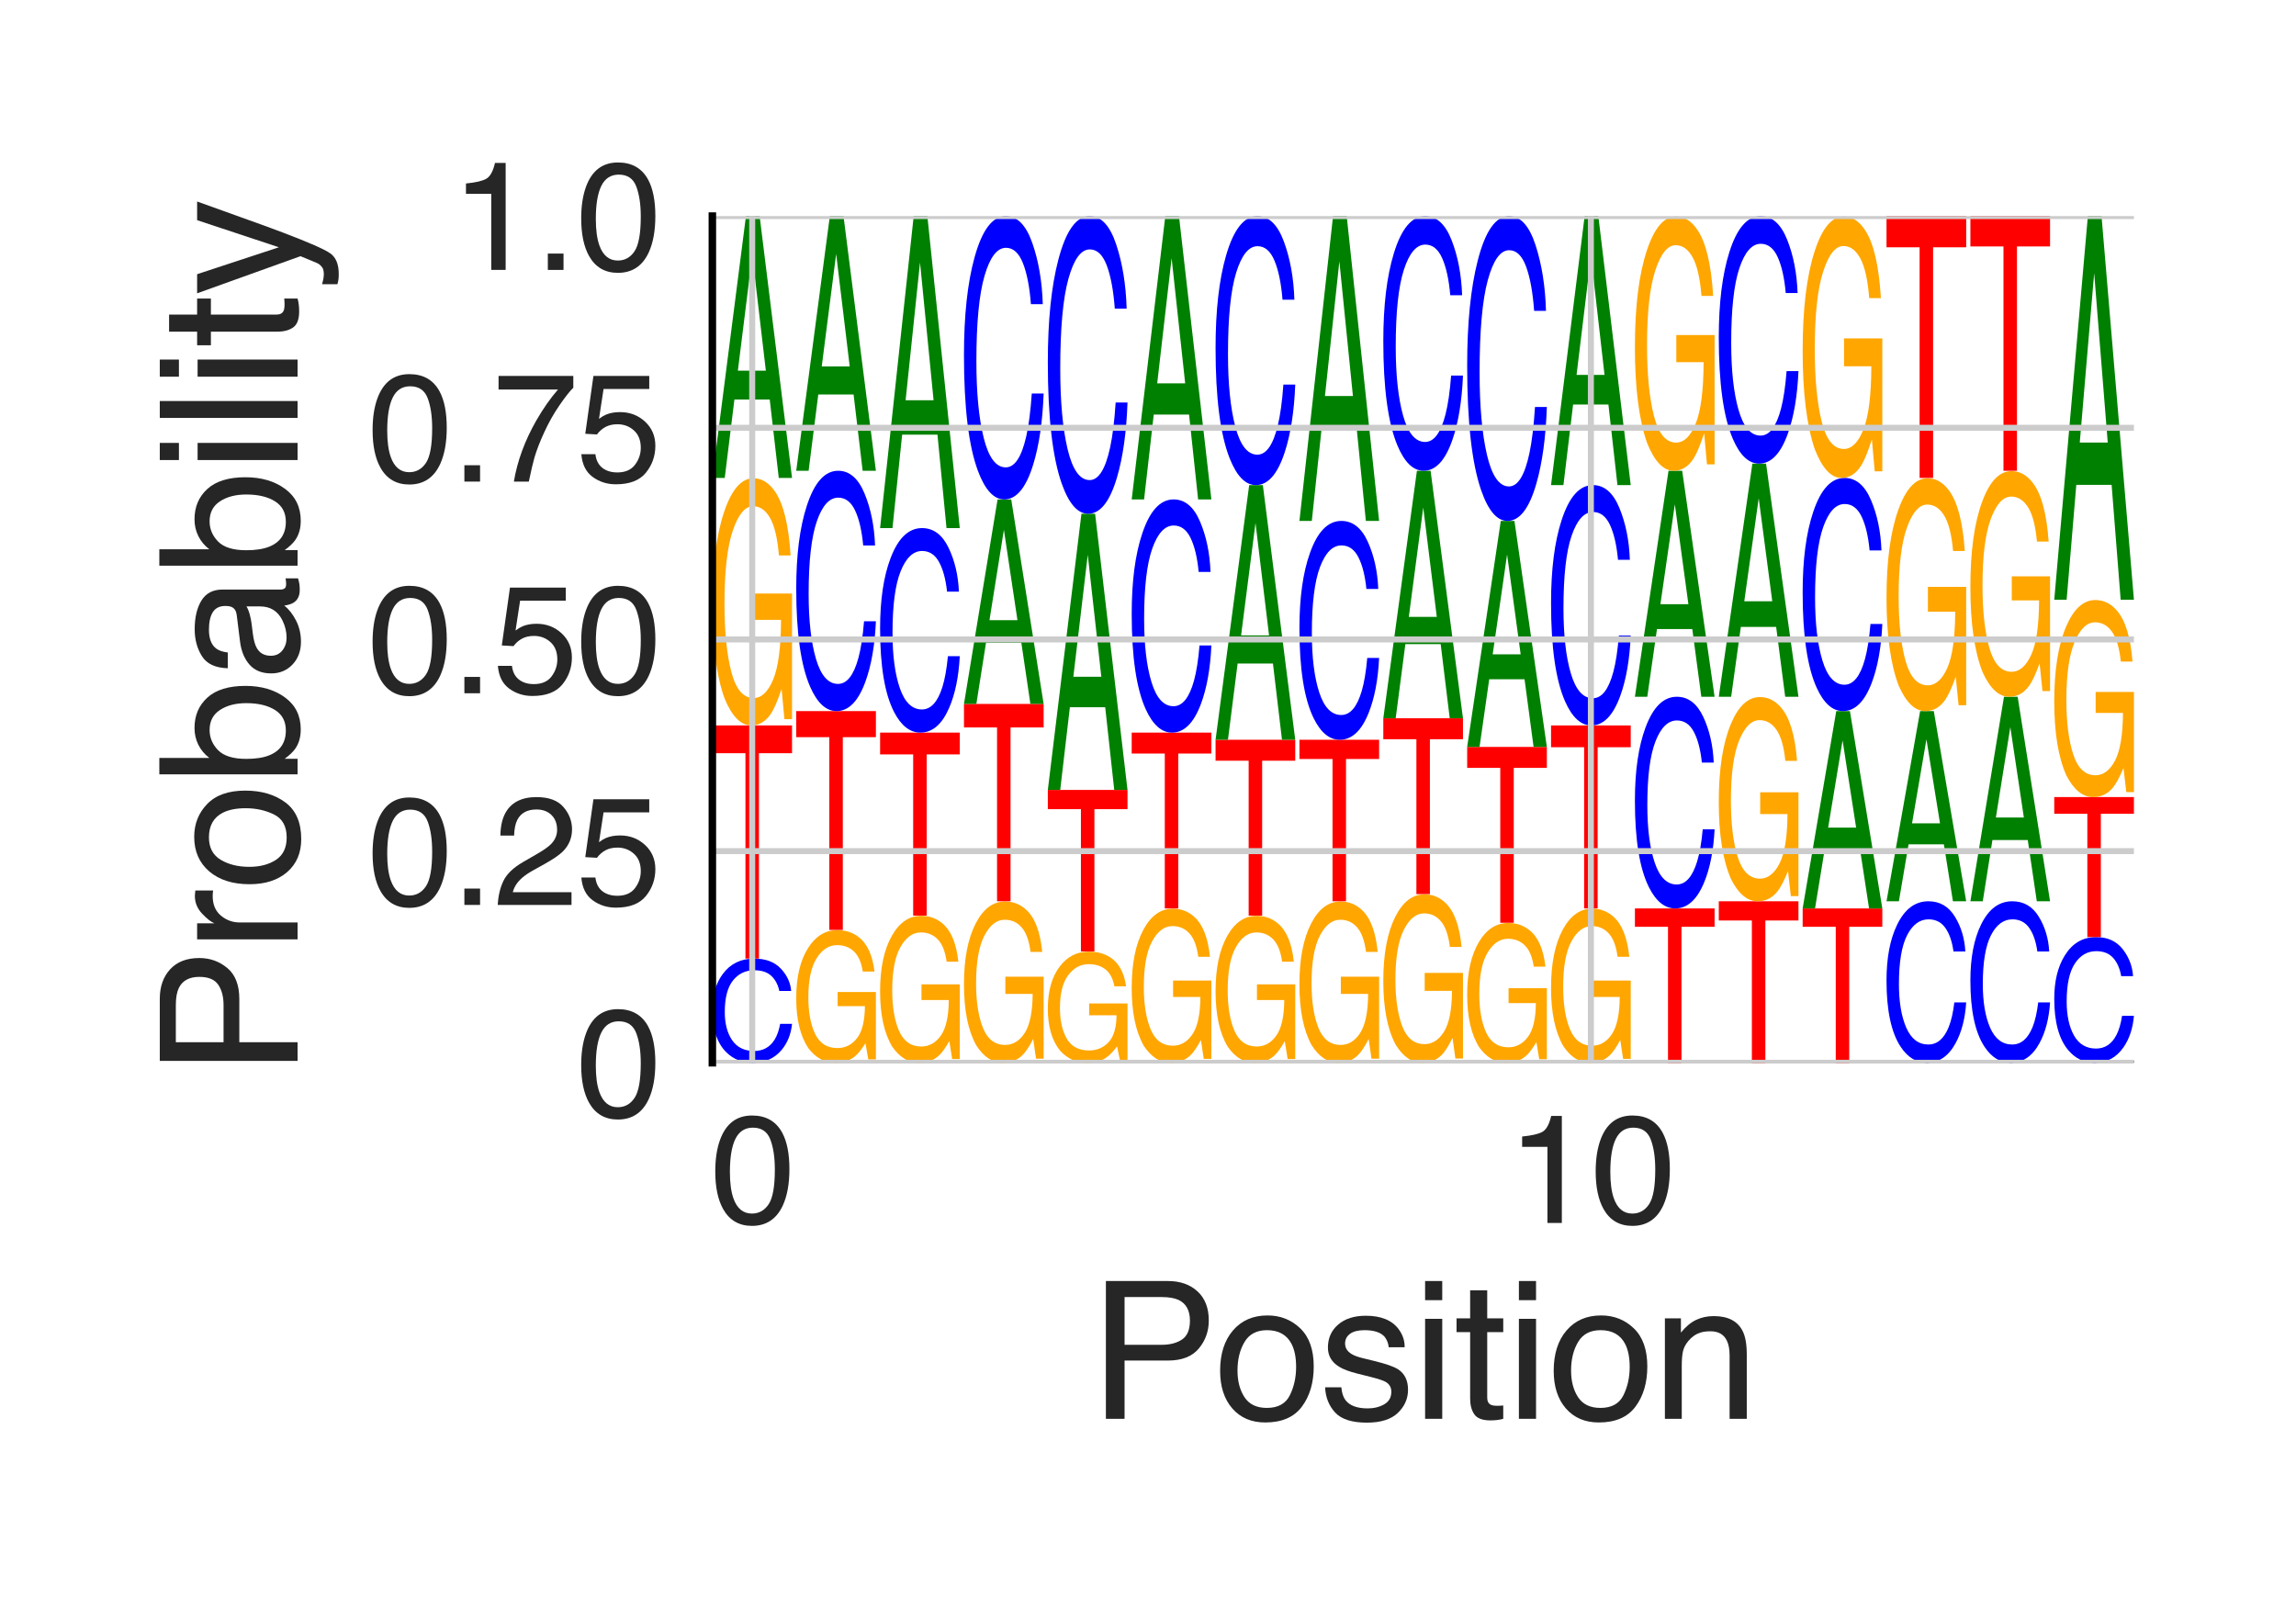 <?xml version="1.0" encoding="utf-8" standalone="no"?>
<!DOCTYPE svg PUBLIC "-//W3C//DTD SVG 1.1//EN"
  "http://www.w3.org/Graphics/SVG/1.1/DTD/svg11.dtd">
<svg height="216pt" version="1.1" viewBox="0 0 306 216" width="306pt" xmlns="http://www.w3.org/2000/svg" xmlns:xlink="http://www.w3.org/1999/xlink">
 <defs>
  <style type="text/css">*{stroke-linecap:butt;stroke-linejoin:round;}</style>
 </defs>
 <g id="figure_1">
  <g id="patch_1">
   <path d="M 0 216 
L 306 216 
L 306 0 
L 0 0 
z
" style="fill:#ffffff;"/>
  </g>
  <g id="axes_1">
   <g id="patch_2">
    <path d="M 94.94 141.64 
L 284.4 141.64 
L 284.4 28.8 
L 94.94 28.8 
z
" style="fill:#ffffff;"/>
   </g>
   <g id="line2d_1">
    <path clip-path="url(#p305dfe0b5d)" d="M 94.94 141.64 
L 284.4 141.64 
" style="fill:none;stroke:#000000;stroke-linecap:round;stroke-width:0.5;"/>
   </g>
   <g id="patch_3">
    <path clip-path="url(#p305dfe0b5d)" d="M 100.523 127.756 
Q 102.797 127.756 104.051 129.077 
Q 105.306 130.395 105.444 132.072 
L 103.864 132.072 
Q 103.595 130.8 102.792 130.056 
Q 101.989 129.309 100.539 129.309 
Q 98.771 129.309 97.683 130.679 
Q 96.596 132.046 96.596 134.872 
Q 96.596 137.189 97.576 138.631 
Q 98.56 140.069 100.508 140.069 
Q 102.299 140.069 103.238 138.553 
Q 103.733 137.755 103.978 136.451 
L 105.559 136.451 
Q 105.347 138.533 104.158 139.943 
Q 102.732 141.64 100.312 141.64 
Q 98.226 141.64 96.807 140.247 
Q 94.94 138.409 94.94 134.567 
Q 94.94 131.652 96.343 129.786 
Q 97.858 127.756 100.523 127.756 
z
M 100.197 127.756 
L 100.197 127.756 
z
" style="fill:#0000ff;"/>
   </g>
   <g id="patch_4">
    <path clip-path="url(#p305dfe0b5d)" d="M 105.559 96.681 
L 105.559 100.383 
L 101.149 100.383 
L 101.149 127.756 
L 99.35 127.756 
L 99.35 100.383 
L 94.94 100.383 
L 94.94 96.681 
L 105.559 96.681 
z
" style="fill:#ff0000;"/>
   </g>
   <g id="patch_5">
    <path clip-path="url(#p305dfe0b5d)" d="M 100.416 63.743 
Q 102.055 63.743 103.25 65.448 
Q 104.981 67.895 105.369 74.031 
L 103.812 74.031 
Q 103.526 70.602 102.632 69.034 
Q 101.738 67.466 100.376 67.466 
Q 98.763 67.466 97.659 70.731 
Q 96.555 73.99 96.555 80.447 
Q 96.555 86.024 97.464 89.528 
Q 98.376 93.033 100.432 93.033 
Q 102.006 93.033 103.039 90.578 
Q 104.072 88.117 104.095 82.615 
L 100.457 82.615 
L 100.457 79.104 
L 105.559 79.104 
L 105.559 95.849 
L 104.546 95.849 
L 104.166 91.819 
Q 103.369 94.185 102.751 95.106 
Q 101.713 96.681 100.115 96.681 
Q 98.052 96.681 96.563 93.081 
Q 94.94 88.56 94.94 80.679 
Q 94.94 72.818 96.522 68.175 
Q 98.026 63.743 100.416 63.743 
z
M 100.156 63.695 
L 100.156 63.695 
z
" style="fill:#ffa600;"/>
   </g>
   <g id="patch_6">
    <path clip-path="url(#p305dfe0b5d)" d="M 102.068 49.398 
L 100.261 33.984 
L 98.34 49.398 
L 102.068 49.398 
z
M 99.419 28.8 
L 101.241 28.8 
L 105.559 63.695 
L 103.791 63.695 
L 102.586 53.244 
L 97.879 53.244 
L 96.591 63.695 
L 94.94 63.695 
L 99.419 28.8 
z
M 100.253 28.8 
L 100.253 28.8 
z
" style="fill:#008000;"/>
   </g>
   <g id="patch_7">
    <path clip-path="url(#p305dfe0b5d)" d="M 111.594 123.961 
Q 113.232 123.961 114.427 124.876 
Q 116.159 126.19 116.546 129.483 
L 114.989 129.483 
Q 114.703 127.643 113.809 126.801 
Q 112.916 125.959 111.554 125.959 
Q 109.941 125.959 108.837 127.712 
Q 107.733 129.461 107.733 132.927 
Q 107.733 135.92 108.642 137.801 
Q 109.553 139.682 111.609 139.682 
Q 113.184 139.682 114.217 138.365 
Q 115.25 137.044 115.273 134.091 
L 111.635 134.091 
L 111.635 132.206 
L 116.736 132.206 
L 116.736 141.194 
L 115.724 141.194 
L 115.344 139.031 
Q 114.546 140.301 113.928 140.795 
Q 112.89 141.64 111.293 141.64 
Q 109.229 141.64 107.741 139.708 
Q 106.118 137.282 106.118 133.051 
Q 106.118 128.832 107.7 126.34 
Q 109.204 123.961 111.594 123.961 
z
M 111.333 123.935 
L 111.333 123.935 
z
" style="fill:#ffa600;"/>
   </g>
   <g id="patch_8">
    <path clip-path="url(#p305dfe0b5d)" d="M 116.736 94.77 
L 116.736 98.245 
L 112.326 98.245 
L 112.326 123.935 
L 110.528 123.935 
L 110.528 98.245 
L 106.118 98.245 
L 106.118 94.77 
L 116.736 94.77 
z
" style="fill:#ff0000;"/>
   </g>
   <g id="patch_9">
    <path clip-path="url(#p305dfe0b5d)" d="M 111.701 62.74 
Q 113.975 62.74 115.229 65.788 
Q 116.483 68.828 116.622 72.697 
L 115.041 72.697 
Q 114.773 69.762 113.969 68.047 
Q 113.166 66.324 111.716 66.324 
Q 109.948 66.324 108.861 69.484 
Q 107.773 72.637 107.773 79.156 
Q 107.773 84.502 108.754 87.828 
Q 109.737 91.147 111.685 91.147 
Q 113.477 91.147 114.415 87.649 
Q 114.911 85.807 115.156 82.8 
L 116.736 82.8 
Q 116.525 87.603 115.336 90.855 
Q 113.909 94.77 111.49 94.77 
Q 109.403 94.77 107.985 91.557 
Q 106.118 87.318 106.118 78.454 
Q 106.118 71.73 107.521 67.424 
Q 109.036 62.74 111.701 62.74 
z
M 111.375 62.74 
L 111.375 62.74 
z
" style="fill:#0000ff;"/>
   </g>
   <g id="patch_10">
    <path clip-path="url(#p305dfe0b5d)" d="M 113.245 48.834 
L 111.439 33.842 
L 109.518 48.834 
L 113.245 48.834 
z
M 110.596 28.8 
L 112.418 28.8 
L 116.736 62.74 
L 114.969 62.74 
L 113.763 52.575 
L 109.057 52.575 
L 107.769 62.74 
L 106.118 62.74 
L 110.596 28.8 
z
M 111.431 28.8 
L 111.431 28.8 
z
" style="fill:#008000;"/>
   </g>
   <g id="patch_11">
    <path clip-path="url(#p305dfe0b5d)" d="M 122.772 122.054 
Q 124.41 122.054 125.605 123.067 
Q 127.337 124.523 127.724 128.172 
L 126.167 128.172 
Q 125.881 126.132 124.987 125.2 
Q 124.093 124.267 122.731 124.267 
Q 121.118 124.267 120.014 126.209 
Q 118.911 128.147 118.911 131.987 
Q 118.911 135.303 119.819 137.387 
Q 120.731 139.471 122.787 139.471 
Q 124.362 139.471 125.395 138.011 
Q 126.428 136.548 126.45 133.276 
L 122.812 133.276 
L 122.812 131.188 
L 127.914 131.188 
L 127.914 141.145 
L 126.901 141.145 
L 126.521 138.749 
Q 125.724 140.156 125.106 140.703 
Q 124.068 141.64 122.47 141.64 
Q 120.407 141.64 118.918 139.499 
Q 117.295 136.811 117.295 132.125 
Q 117.295 127.45 118.878 124.689 
Q 120.382 122.054 122.772 122.054 
z
M 122.511 122.025 
L 122.511 122.025 
z
" style="fill:#ffa600;"/>
   </g>
   <g id="patch_12">
    <path clip-path="url(#p305dfe0b5d)" d="M 127.914 97.636 
L 127.914 100.542 
L 123.504 100.542 
L 123.504 122.025 
L 121.705 122.025 
L 121.705 100.542 
L 117.295 100.542 
L 117.295 97.636 
L 127.914 97.636 
z
" style="fill:#ff0000;"/>
   </g>
   <g id="patch_13">
    <path clip-path="url(#p305dfe0b5d)" d="M 122.878 70.381 
Q 125.152 70.381 126.407 72.974 
Q 127.661 75.561 127.799 78.853 
L 126.219 78.853 
Q 125.95 76.356 125.147 74.896 
Q 124.344 73.43 122.894 73.43 
Q 121.126 73.43 120.039 76.119 
Q 118.951 78.802 118.951 84.349 
Q 118.951 88.898 119.932 91.728 
Q 120.915 94.552 122.863 94.552 
Q 124.654 94.552 125.593 91.576 
Q 126.088 90.009 126.334 87.449 
L 127.914 87.449 
Q 127.703 91.536 126.514 94.304 
Q 125.087 97.636 122.667 97.636 
Q 120.581 97.636 119.162 94.902 
Q 117.295 91.294 117.295 83.752 
Q 117.295 78.03 118.698 74.366 
Q 120.213 70.381 122.878 70.381 
z
M 122.552 70.381 
L 122.552 70.381 
z
" style="fill:#0000ff;"/>
   </g>
   <g id="patch_14">
    <path clip-path="url(#p305dfe0b5d)" d="M 124.423 53.344 
L 122.616 34.977 
L 120.696 53.344 
L 124.423 53.344 
z
M 121.774 28.8 
L 123.596 28.8 
L 127.914 70.381 
L 126.146 70.381 
L 124.941 57.927 
L 120.234 57.927 
L 118.946 70.381 
L 117.295 70.381 
L 121.774 28.8 
z
M 122.608 28.8 
L 122.608 28.8 
z
" style="fill:#008000;"/>
   </g>
   <g id="patch_15">
    <path clip-path="url(#p305dfe0b5d)" d="M 133.949 120.146 
Q 135.587 120.146 136.782 121.259 
Q 138.514 122.856 138.902 126.86 
L 137.344 126.86 
Q 137.058 124.622 136.165 123.599 
Q 135.271 122.576 133.909 122.576 
Q 132.296 122.576 131.192 124.707 
Q 130.088 126.833 130.088 131.047 
Q 130.088 134.686 130.997 136.973 
Q 131.909 139.26 133.964 139.26 
Q 135.539 139.26 136.572 137.658 
Q 137.605 136.052 137.628 132.462 
L 133.99 132.462 
L 133.99 130.17 
L 139.091 130.17 
L 139.091 141.097 
L 138.079 141.097 
L 137.699 138.468 
Q 136.901 140.012 136.284 140.612 
Q 135.246 141.64 133.648 141.64 
Q 131.584 141.64 130.096 139.291 
Q 128.473 136.341 128.473 131.198 
Q 128.473 126.068 130.055 123.038 
Q 131.559 120.146 133.949 120.146 
z
M 133.688 120.115 
L 133.688 120.115 
z
" style="fill:#ffa600;"/>
   </g>
   <g id="patch_16">
    <path clip-path="url(#p305dfe0b5d)" d="M 139.091 93.815 
L 139.091 96.949 
L 134.681 96.949 
L 134.681 120.115 
L 132.883 120.115 
L 132.883 96.949 
L 128.473 96.949 
L 128.473 93.815 
L 139.091 93.815 
z
" style="fill:#ff0000;"/>
   </g>
   <g id="patch_17">
    <path clip-path="url(#p305dfe0b5d)" d="M 135.6 82.649 
L 133.794 70.609 
L 131.873 82.649 
L 135.6 82.649 
z
M 132.951 66.56 
L 134.773 66.56 
L 139.091 93.815 
L 137.324 93.815 
L 136.119 85.653 
L 131.412 85.653 
L 130.124 93.815 
L 128.473 93.815 
L 132.951 66.56 
z
M 133.786 66.56 
L 133.786 66.56 
z
" style="fill:#008000;"/>
   </g>
   <g id="patch_18">
    <path clip-path="url(#p305dfe0b5d)" d="M 134.056 28.8 
Q 136.33 28.8 137.584 32.393 
Q 138.838 35.977 138.977 40.538 
L 137.396 40.538 
Q 137.128 37.078 136.325 35.056 
Q 135.521 33.025 134.072 33.025 
Q 132.304 33.025 131.216 36.75 
Q 130.129 40.468 130.129 48.153 
Q 130.129 54.455 131.109 58.376 
Q 132.092 62.288 134.04 62.288 
Q 135.832 62.288 136.771 58.165 
Q 137.266 55.994 137.511 52.448 
L 139.091 52.448 
Q 138.88 58.11 137.691 61.945 
Q 136.265 66.56 133.845 66.56 
Q 131.758 66.56 130.34 62.773 
Q 128.473 57.774 128.473 47.325 
Q 128.473 39.398 129.876 34.322 
Q 131.391 28.8 134.056 28.8 
z
M 133.73 28.8 
L 133.73 28.8 
z
" style="fill:#0000ff;"/>
   </g>
   <g id="patch_19">
    <path clip-path="url(#p305dfe0b5d)" d="M 145.127 126.822 
Q 146.765 126.822 147.96 127.589 
Q 149.692 128.69 150.079 131.451 
L 148.522 131.451 
Q 148.236 129.908 147.342 129.202 
Q 146.448 128.497 145.086 128.497 
Q 143.473 128.497 142.37 129.966 
Q 141.266 131.432 141.266 134.337 
Q 141.266 136.846 142.175 138.422 
Q 143.086 139.999 145.142 139.999 
Q 146.717 139.999 147.75 138.895 
Q 148.783 137.788 148.806 135.312 
L 145.167 135.312 
L 145.167 133.733 
L 150.269 133.733 
L 150.269 141.266 
L 149.256 141.266 
L 148.876 139.453 
Q 148.079 140.517 147.461 140.931 
Q 146.423 141.64 144.825 141.64 
Q 142.762 141.64 141.273 140.02 
Q 139.65 137.987 139.65 134.441 
Q 139.65 130.905 141.233 128.816 
Q 142.737 126.822 145.127 126.822 
z
M 144.866 126.801 
L 144.866 126.801 
z
" style="fill:#ffa600;"/>
   </g>
   <g id="patch_20">
    <path clip-path="url(#p305dfe0b5d)" d="M 150.269 105.276 
L 150.269 107.84 
L 145.859 107.84 
L 145.859 126.801 
L 144.06 126.801 
L 144.06 107.84 
L 139.65 107.84 
L 139.65 105.276 
L 150.269 105.276 
z
" style="fill:#ff0000;"/>
   </g>
   <g id="patch_21">
    <path clip-path="url(#p305dfe0b5d)" d="M 146.778 90.196 
L 144.971 73.938 
L 143.051 90.196 
L 146.778 90.196 
z
M 144.129 68.471 
L 145.951 68.471 
L 150.269 105.276 
L 148.501 105.276 
L 147.296 94.253 
L 142.589 94.253 
L 141.301 105.276 
L 139.65 105.276 
L 144.129 68.471 
z
M 144.964 68.471 
L 144.964 68.471 
z
" style="fill:#008000;"/>
   </g>
   <g id="patch_22">
    <path clip-path="url(#p305dfe0b5d)" d="M 145.233 28.8 
Q 147.507 28.8 148.762 32.574 
Q 150.016 36.34 150.154 41.132 
L 148.574 41.132 
Q 148.305 37.497 147.502 35.372 
Q 146.699 33.239 145.249 33.239 
Q 143.481 33.239 142.394 37.153 
Q 141.306 41.058 141.306 49.132 
Q 141.306 55.753 142.287 59.872 
Q 143.27 63.982 145.218 63.982 
Q 147.009 63.982 147.948 59.65 
Q 148.444 57.369 148.689 53.644 
L 150.269 53.644 
Q 150.058 59.593 148.869 63.621 
Q 147.442 68.471 145.022 68.471 
Q 142.936 68.471 141.517 64.491 
Q 139.65 59.24 139.65 48.262 
Q 139.65 39.934 141.053 34.601 
Q 142.568 28.8 145.233 28.8 
z
M 144.908 28.8 
L 144.908 28.8 
z
" style="fill:#0000ff;"/>
   </g>
   <g id="patch_23">
    <path clip-path="url(#p305dfe0b5d)" d="M 156.304 121.1 
Q 157.942 121.1 159.138 122.163 
Q 160.869 123.689 161.257 127.516 
L 159.7 127.516 
Q 159.414 125.377 158.52 124.399 
Q 157.626 123.422 156.264 123.422 
Q 154.651 123.422 153.547 125.458 
Q 152.443 127.49 152.443 131.517 
Q 152.443 134.995 153.352 137.18 
Q 154.264 139.365 156.32 139.365 
Q 157.894 139.365 158.927 137.835 
Q 159.96 136.3 159.983 132.869 
L 156.345 132.869 
L 156.345 130.679 
L 161.447 130.679 
L 161.447 141.121 
L 160.434 141.121 
L 160.054 138.609 
Q 159.257 140.084 158.639 140.658 
Q 157.601 141.64 156.003 141.64 
Q 153.94 141.64 152.451 139.395 
Q 150.828 136.576 150.828 131.661 
Q 150.828 126.759 152.41 123.864 
Q 153.914 121.1 156.304 121.1 
z
M 156.044 121.07 
L 156.044 121.07 
z
" style="fill:#ffa600;"/>
   </g>
   <g id="patch_24">
    <path clip-path="url(#p305dfe0b5d)" d="M 161.447 97.636 
L 161.447 100.428 
L 157.037 100.428 
L 157.037 121.07 
L 155.238 121.07 
L 155.238 100.428 
L 150.828 100.428 
L 150.828 97.636 
L 161.447 97.636 
z
" style="fill:#ff0000;"/>
   </g>
   <g id="patch_25">
    <path clip-path="url(#p305dfe0b5d)" d="M 156.411 66.56 
Q 158.685 66.56 159.939 69.517 
Q 161.194 72.467 161.332 76.22 
L 159.752 76.22 
Q 159.483 73.373 158.68 71.709 
Q 157.877 70.037 156.427 70.037 
Q 154.659 70.037 153.571 73.103 
Q 152.484 76.163 152.484 82.487 
Q 152.484 87.674 153.464 90.9 
Q 154.447 94.12 156.395 94.12 
Q 158.187 94.12 159.126 90.726 
Q 159.621 88.94 159.866 86.022 
L 161.447 86.022 
Q 161.235 90.681 160.046 93.837 
Q 158.62 97.636 156.2 97.636 
Q 154.114 97.636 152.695 94.518 
Q 150.828 90.405 150.828 81.806 
Q 150.828 75.282 152.231 71.104 
Q 153.746 66.56 156.411 66.56 
z
M 156.085 66.56 
L 156.085 66.56 
z
" style="fill:#0000ff;"/>
   </g>
   <g id="patch_26">
    <path clip-path="url(#p305dfe0b5d)" d="M 157.955 51.089 
L 156.149 34.409 
L 154.228 51.089 
L 157.955 51.089 
z
M 155.307 28.8 
L 157.129 28.8 
L 161.447 66.56 
L 159.679 66.56 
L 158.474 55.251 
L 153.767 55.251 
L 152.479 66.56 
L 150.828 66.56 
L 155.307 28.8 
z
M 156.141 28.8 
L 156.141 28.8 
z
" style="fill:#008000;"/>
   </g>
   <g id="patch_27">
    <path clip-path="url(#p305dfe0b5d)" d="M 167.482 122.054 
Q 169.12 122.054 170.315 123.067 
Q 172.047 124.523 172.434 128.172 
L 170.877 128.172 
Q 170.591 126.132 169.697 125.2 
Q 168.804 124.267 167.441 124.267 
Q 165.829 124.267 164.725 126.209 
Q 163.621 128.147 163.621 131.987 
Q 163.621 135.303 164.53 137.387 
Q 165.441 139.471 167.497 139.471 
Q 169.072 139.471 170.105 138.011 
Q 171.138 136.548 171.161 133.276 
L 167.522 133.276 
L 167.522 131.188 
L 172.624 131.188 
L 172.624 141.145 
L 171.611 141.145 
L 171.232 138.749 
Q 170.434 140.156 169.816 140.703 
Q 168.778 141.64 167.181 141.64 
Q 165.117 141.64 163.628 139.499 
Q 162.005 136.811 162.005 132.125 
Q 162.005 127.45 163.588 124.689 
Q 165.092 122.054 167.482 122.054 
z
M 167.221 122.025 
L 167.221 122.025 
z
" style="fill:#ffa600;"/>
   </g>
   <g id="patch_28">
    <path clip-path="url(#p305dfe0b5d)" d="M 172.624 98.591 
L 172.624 101.383 
L 168.214 101.383 
L 168.214 122.025 
L 166.415 122.025 
L 166.415 101.383 
L 162.005 101.383 
L 162.005 98.591 
L 172.624 98.591 
z
" style="fill:#ff0000;"/>
   </g>
   <g id="patch_29">
    <path clip-path="url(#p305dfe0b5d)" d="M 169.133 84.685 
L 167.327 69.692 
L 165.406 84.685 
L 169.133 84.685 
z
M 166.484 64.65 
L 168.306 64.65 
L 172.624 98.591 
L 170.857 98.591 
L 169.651 88.426 
L 164.945 88.426 
L 163.656 98.591 
L 162.005 98.591 
L 166.484 64.65 
z
M 167.319 64.65 
L 167.319 64.65 
z
" style="fill:#008000;"/>
   </g>
   <g id="patch_30">
    <path clip-path="url(#p305dfe0b5d)" d="M 167.589 28.8 
Q 169.863 28.8 171.117 32.211 
Q 172.371 35.614 172.509 39.944 
L 170.929 39.944 
Q 170.661 36.66 169.857 34.739 
Q 169.054 32.811 167.604 32.811 
Q 165.836 32.811 164.749 36.348 
Q 163.661 39.878 163.661 47.174 
Q 163.661 53.157 164.642 56.88 
Q 165.625 60.594 167.573 60.594 
Q 169.365 60.594 170.303 56.679 
Q 170.799 54.618 171.044 51.252 
L 172.624 51.252 
Q 172.413 56.628 171.224 60.268 
Q 169.797 64.65 167.377 64.65 
Q 165.291 64.65 163.873 61.054 
Q 162.005 56.309 162.005 46.388 
Q 162.005 38.862 163.408 34.042 
Q 164.924 28.8 167.589 28.8 
z
M 167.263 28.8 
L 167.263 28.8 
z
" style="fill:#0000ff;"/>
   </g>
   <g id="patch_31">
    <path clip-path="url(#p305dfe0b5d)" d="M 178.66 120.146 
Q 180.298 120.146 181.493 121.259 
Q 183.225 122.856 183.612 126.86 
L 182.055 126.86 
Q 181.769 124.622 180.875 123.599 
Q 179.981 122.576 178.619 122.576 
Q 177.006 122.576 175.902 124.707 
Q 174.798 126.833 174.798 131.047 
Q 174.798 134.686 175.707 136.973 
Q 176.619 139.26 178.675 139.26 
Q 180.25 139.26 181.283 137.658 
Q 182.316 136.052 182.338 132.462 
L 178.7 132.462 
L 178.7 130.17 
L 183.802 130.17 
L 183.802 141.097 
L 182.789 141.097 
L 182.409 138.468 
Q 181.612 140.012 180.994 140.612 
Q 179.956 141.64 178.358 141.64 
Q 176.295 141.64 174.806 139.291 
Q 173.183 136.341 173.183 131.198 
Q 173.183 126.068 174.765 123.038 
Q 176.269 120.146 178.66 120.146 
z
M 178.399 120.115 
L 178.399 120.115 
z
" style="fill:#ffa600;"/>
   </g>
   <g id="patch_32">
    <path clip-path="url(#p305dfe0b5d)" d="M 183.802 98.591 
L 183.802 101.155 
L 179.392 101.155 
L 179.392 120.115 
L 177.593 120.115 
L 177.593 101.155 
L 173.183 101.155 
L 173.183 98.591 
L 183.802 98.591 
z
" style="fill:#ff0000;"/>
   </g>
   <g id="patch_33">
    <path clip-path="url(#p305dfe0b5d)" d="M 178.766 69.426 
Q 181.04 69.426 182.294 72.2 
Q 183.549 74.969 183.687 78.492 
L 182.107 78.492 
Q 181.838 75.82 181.035 74.257 
Q 180.232 72.689 178.782 72.689 
Q 177.014 72.689 175.926 75.566 
Q 174.839 78.437 174.839 84.373 
Q 174.839 89.241 175.819 92.269 
Q 176.803 95.291 178.751 95.291 
Q 180.542 95.291 181.481 92.106 
Q 181.976 90.429 182.221 87.691 
L 183.802 87.691 
Q 183.591 92.064 182.401 95.026 
Q 180.975 98.591 178.555 98.591 
Q 176.469 98.591 175.05 95.665 
Q 173.183 91.805 173.183 83.734 
Q 173.183 77.611 174.586 73.69 
Q 176.101 69.426 178.766 69.426 
z
M 178.44 69.426 
L 178.44 69.426 
z
" style="fill:#0000ff;"/>
   </g>
   <g id="patch_34">
    <path clip-path="url(#p305dfe0b5d)" d="M 180.311 52.781 
L 178.504 34.835 
L 176.584 52.781 
L 180.311 52.781 
z
M 177.662 28.8 
L 179.484 28.8 
L 183.802 69.426 
L 182.034 69.426 
L 180.829 57.258 
L 176.122 57.258 
L 174.834 69.426 
L 173.183 69.426 
L 177.662 28.8 
z
M 178.496 28.8 
L 178.496 28.8 
z
" style="fill:#008000;"/>
   </g>
   <g id="patch_35">
    <path clip-path="url(#p305dfe0b5d)" d="M 189.837 119.193 
Q 191.475 119.193 192.67 120.354 
Q 194.402 122.022 194.789 126.204 
L 193.232 126.204 
Q 192.946 123.867 192.052 122.798 
Q 191.159 121.73 189.797 121.73 
Q 188.184 121.73 187.08 123.955 
Q 185.976 126.176 185.976 130.577 
Q 185.976 134.378 186.885 136.766 
Q 187.796 139.154 189.852 139.154 
Q 191.427 139.154 192.46 137.481 
Q 193.493 135.804 193.516 132.054 
L 189.878 132.054 
L 189.878 129.661 
L 194.979 129.661 
L 194.979 141.073 
L 193.967 141.073 
L 193.587 138.327 
Q 192.789 139.939 192.171 140.567 
Q 191.133 141.64 189.536 141.64 
Q 187.472 141.64 185.984 139.187 
Q 184.361 136.106 184.361 130.735 
Q 184.361 125.377 185.943 122.213 
Q 187.447 119.193 189.837 119.193 
z
M 189.576 119.16 
L 189.576 119.16 
z
" style="fill:#ffa600;"/>
   </g>
   <g id="patch_36">
    <path clip-path="url(#p305dfe0b5d)" d="M 194.979 95.725 
L 194.979 98.518 
L 190.569 98.518 
L 190.569 119.16 
L 188.771 119.16 
L 188.771 98.518 
L 184.361 98.518 
L 184.361 95.725 
L 194.979 95.725 
z
" style="fill:#ff0000;"/>
   </g>
   <g id="patch_37">
    <path clip-path="url(#p305dfe0b5d)" d="M 191.488 82.211 
L 189.682 67.64 
L 187.761 82.211 
L 191.488 82.211 
z
M 188.839 62.74 
L 190.661 62.74 
L 194.979 95.725 
L 193.212 95.725 
L 192.007 85.846 
L 187.3 85.846 
L 186.012 95.725 
L 184.361 95.725 
L 188.839 62.74 
z
M 189.674 62.74 
L 189.674 62.74 
z
" style="fill:#008000;"/>
   </g>
   <g id="patch_38">
    <path clip-path="url(#p305dfe0b5d)" d="M 189.944 28.8 
Q 192.218 28.8 193.472 32.029 
Q 194.726 35.251 194.865 39.351 
L 193.284 39.351 
Q 193.016 36.241 192.213 34.423 
Q 191.409 32.598 189.959 32.598 
Q 188.191 32.598 187.104 35.946 
Q 186.017 39.287 186.017 46.195 
Q 186.017 51.86 186.997 55.384 
Q 187.98 58.9 189.928 58.9 
Q 191.72 58.9 192.658 55.194 
Q 193.154 53.243 193.399 50.056 
L 194.979 50.056 
Q 194.768 55.145 193.579 58.592 
Q 192.153 62.74 189.733 62.74 
Q 187.646 62.74 186.228 59.336 
Q 184.361 54.843 184.361 45.451 
Q 184.361 38.326 185.764 33.763 
Q 187.279 28.8 189.944 28.8 
z
M 189.618 28.8 
L 189.618 28.8 
z
" style="fill:#0000ff;"/>
   </g>
   <g id="patch_39">
    <path clip-path="url(#p305dfe0b5d)" d="M 201.015 123.007 
Q 202.653 123.007 203.848 123.972 
Q 205.58 125.356 205.967 128.827 
L 204.41 128.827 
Q 204.124 126.887 203.23 126 
Q 202.336 125.113 200.974 125.113 
Q 199.361 125.113 198.257 126.961 
Q 197.154 128.804 197.154 132.457 
Q 197.154 135.612 198.063 137.594 
Q 198.974 139.577 201.03 139.577 
Q 202.605 139.577 203.638 138.188 
Q 204.671 136.796 204.694 133.683 
L 201.055 133.683 
L 201.055 131.697 
L 206.157 131.697 
L 206.157 141.169 
L 205.144 141.169 
L 204.764 138.89 
Q 203.967 140.228 203.349 140.749 
Q 202.311 141.64 200.713 141.64 
Q 198.65 141.64 197.161 139.604 
Q 195.538 137.046 195.538 132.588 
Q 195.538 128.141 197.121 125.514 
Q 198.625 123.007 201.015 123.007 
z
M 200.754 122.98 
L 200.754 122.98 
z
" style="fill:#ffa600;"/>
   </g>
   <g id="patch_40">
    <path clip-path="url(#p305dfe0b5d)" d="M 206.157 99.546 
L 206.157 102.338 
L 201.747 102.338 
L 201.747 122.98 
L 199.948 122.98 
L 199.948 102.338 
L 195.538 102.338 
L 195.538 99.546 
L 206.157 99.546 
z
" style="fill:#ff0000;"/>
   </g>
   <g id="patch_41">
    <path clip-path="url(#p305dfe0b5d)" d="M 202.666 87.205 
L 200.859 73.9 
L 198.939 87.205 
L 202.666 87.205 
z
M 200.017 69.426 
L 201.839 69.426 
L 206.157 99.546 
L 204.389 99.546 
L 203.184 90.525 
L 198.477 90.525 
L 197.189 99.546 
L 195.538 99.546 
L 200.017 69.426 
z
M 200.851 69.426 
L 200.851 69.426 
z
" style="fill:#008000;"/>
   </g>
   <g id="patch_42">
    <path clip-path="url(#p305dfe0b5d)" d="M 201.121 28.8 
Q 203.395 28.8 204.65 32.665 
Q 205.904 36.522 206.042 41.429 
L 204.462 41.429 
Q 204.193 37.707 203.39 35.53 
Q 202.587 33.346 201.137 33.346 
Q 199.369 33.346 198.282 37.354 
Q 197.194 41.353 197.194 49.621 
Q 197.194 56.402 198.175 60.62 
Q 199.158 64.829 201.106 64.829 
Q 202.897 64.829 203.836 60.393 
Q 204.332 58.057 204.577 54.242 
L 206.157 54.242 
Q 205.946 60.334 204.757 64.46 
Q 203.33 69.426 200.91 69.426 
Q 198.824 69.426 197.405 65.35 
Q 195.538 59.973 195.538 48.73 
Q 195.538 40.202 196.941 34.74 
Q 198.456 28.8 201.121 28.8 
z
M 200.795 28.8 
L 200.795 28.8 
z
" style="fill:#0000ff;"/>
   </g>
   <g id="patch_43">
    <path clip-path="url(#p305dfe0b5d)" d="M 212.192 121.1 
Q 213.83 121.1 215.025 122.163 
Q 216.757 123.689 217.145 127.516 
L 215.588 127.516 
Q 215.301 125.377 214.408 124.399 
Q 213.514 123.422 212.152 123.422 
Q 210.539 123.422 209.435 125.458 
Q 208.331 127.49 208.331 131.517 
Q 208.331 134.995 209.24 137.18 
Q 210.152 139.365 212.207 139.365 
Q 213.782 139.365 214.815 137.835 
Q 215.848 136.3 215.871 132.869 
L 212.233 132.869 
L 212.233 130.679 
L 217.335 130.679 
L 217.335 141.121 
L 216.322 141.121 
L 215.942 138.609 
Q 215.144 140.084 214.527 140.658 
Q 213.489 141.64 211.891 141.64 
Q 209.827 141.64 208.339 139.395 
Q 206.716 136.576 206.716 131.661 
Q 206.716 126.759 208.298 123.864 
Q 209.802 121.1 212.192 121.1 
z
M 211.931 121.07 
L 211.931 121.07 
z
" style="fill:#ffa600;"/>
   </g>
   <g id="patch_44">
    <path clip-path="url(#p305dfe0b5d)" d="M 217.335 96.681 
L 217.335 99.586 
L 212.925 99.586 
L 212.925 121.07 
L 211.126 121.07 
L 211.126 99.586 
L 206.716 99.586 
L 206.716 96.681 
L 217.335 96.681 
z
" style="fill:#ff0000;"/>
   </g>
   <g id="patch_45">
    <path clip-path="url(#p305dfe0b5d)" d="M 212.299 64.65 
Q 214.573 64.65 215.827 67.698 
Q 217.082 70.738 217.22 74.607 
L 215.639 74.607 
Q 215.371 71.672 214.568 69.957 
Q 213.765 68.234 212.315 68.234 
Q 210.547 68.234 209.459 71.394 
Q 208.372 74.548 208.372 81.066 
Q 208.372 86.412 209.352 89.738 
Q 210.335 93.057 212.283 93.057 
Q 214.075 93.057 215.014 89.559 
Q 215.509 87.717 215.754 84.71 
L 217.335 84.71 
Q 217.123 89.513 215.934 92.765 
Q 214.508 96.681 212.088 96.681 
Q 210.002 96.681 208.583 93.468 
Q 206.716 89.228 206.716 80.364 
Q 206.716 73.64 208.119 69.334 
Q 209.634 64.65 212.299 64.65 
z
M 211.973 64.65 
L 211.973 64.65 
z
" style="fill:#0000ff;"/>
   </g>
   <g id="patch_46">
    <path clip-path="url(#p305dfe0b5d)" d="M 213.843 49.962 
L 212.037 34.126 
L 210.116 49.962 
L 213.843 49.962 
z
M 211.194 28.8 
L 213.017 28.8 
L 217.335 64.65 
L 215.567 64.65 
L 214.362 53.913 
L 209.655 53.913 
L 208.367 64.65 
L 206.716 64.65 
L 211.194 28.8 
z
M 212.029 28.8 
L 212.029 28.8 
z
" style="fill:#008000;"/>
   </g>
   <g id="patch_47">
    <path clip-path="url(#p305dfe0b5d)" d="M 228.512 121.07 
L 228.512 123.521 
L 224.102 123.521 
L 224.102 141.64 
L 222.303 141.64 
L 222.303 123.521 
L 217.893 123.521 
L 217.893 121.07 
L 228.512 121.07 
z
" style="fill:#ff0000;"/>
   </g>
   <g id="patch_48">
    <path clip-path="url(#p305dfe0b5d)" d="M 223.477 92.86 
Q 225.751 92.86 227.005 95.544 
Q 228.259 98.222 228.397 101.63 
L 226.817 101.63 
Q 226.548 99.045 225.745 97.534 
Q 224.942 96.017 223.492 96.017 
Q 221.724 96.017 220.637 98.8 
Q 219.549 101.577 219.549 107.318 
Q 219.549 112.027 220.53 114.956 
Q 221.513 117.879 223.461 117.879 
Q 225.252 117.879 226.191 114.798 
Q 226.687 113.176 226.932 110.527 
L 228.512 110.527 
Q 228.301 114.757 227.112 117.622 
Q 225.685 121.07 223.265 121.07 
Q 221.179 121.07 219.761 118.241 
Q 217.893 114.506 217.893 106.7 
Q 217.893 100.778 219.296 96.985 
Q 220.811 92.86 223.477 92.86 
z
M 223.151 92.86 
L 223.151 92.86 
z
" style="fill:#0000ff;"/>
   </g>
   <g id="patch_49">
    <path clip-path="url(#p305dfe0b5d)" d="M 225.021 80.52 
L 223.214 67.215 
L 221.294 80.52 
L 225.021 80.52 
z
M 222.372 62.74 
L 224.194 62.74 
L 228.512 92.86 
L 226.744 92.86 
L 225.539 83.839 
L 220.833 83.839 
L 219.544 92.86 
L 217.893 92.86 
L 222.372 62.74 
z
M 223.207 62.74 
L 223.207 62.74 
z
" style="fill:#008000;"/>
   </g>
   <g id="patch_50">
    <path clip-path="url(#p305dfe0b5d)" d="M 223.37 28.849 
Q 225.008 28.849 226.203 30.603 
Q 227.935 33.121 228.322 39.435 
L 226.765 39.435 
Q 226.479 35.907 225.585 34.293 
Q 224.691 32.679 223.329 32.679 
Q 221.717 32.679 220.613 36.04 
Q 219.509 39.393 219.509 46.037 
Q 219.509 51.775 220.418 55.381 
Q 221.329 58.987 223.385 58.987 
Q 224.96 58.987 225.993 56.462 
Q 227.026 53.929 227.049 48.268 
L 223.41 48.268 
L 223.41 44.655 
L 228.512 44.655 
L 228.512 61.884 
L 227.499 61.884 
L 227.12 57.738 
Q 226.322 60.173 225.704 61.12 
Q 224.666 62.74 223.069 62.74 
Q 221.005 62.74 219.516 59.036 
Q 217.893 54.385 217.893 46.275 
Q 217.893 38.187 219.476 33.409 
Q 220.98 28.849 223.37 28.849 
z
M 223.109 28.8 
L 223.109 28.8 
z
" style="fill:#ffa600;"/>
   </g>
   <g id="patch_51">
    <path clip-path="url(#p305dfe0b5d)" d="M 239.69 120.115 
L 239.69 122.68 
L 235.28 122.68 
L 235.28 141.64 
L 233.481 141.64 
L 233.481 122.68 
L 229.071 122.68 
L 229.071 120.115 
L 239.69 120.115 
z
" style="fill:#ff0000;"/>
   </g>
   <g id="patch_52">
    <path clip-path="url(#p305dfe0b5d)" d="M 234.547 92.9 
Q 236.186 92.9 237.381 94.308 
Q 239.112 96.331 239.5 101.401 
L 237.943 101.401 
Q 237.657 98.567 236.763 97.271 
Q 235.869 95.976 234.507 95.976 
Q 232.894 95.976 231.79 98.674 
Q 230.686 101.367 230.686 106.702 
Q 230.686 111.31 231.595 114.206 
Q 232.507 117.101 234.563 117.101 
Q 236.137 117.101 237.17 115.073 
Q 238.203 113.04 238.226 108.493 
L 234.588 108.493 
L 234.588 105.592 
L 239.69 105.592 
L 239.69 119.428 
L 238.677 119.428 
L 238.297 116.099 
Q 237.5 118.053 236.882 118.814 
Q 235.844 120.115 234.246 120.115 
Q 232.183 120.115 230.694 117.141 
Q 229.071 113.406 229.071 106.893 
Q 229.071 100.398 230.653 96.562 
Q 232.157 92.9 234.547 92.9 
z
M 234.287 92.86 
L 234.287 92.86 
z
" style="fill:#ffa600;"/>
   </g>
   <g id="patch_53">
    <path clip-path="url(#p305dfe0b5d)" d="M 236.198 80.128 
L 234.392 66.401 
L 232.471 80.128 
L 236.198 80.128 
z
M 233.55 61.785 
L 235.372 61.785 
L 239.69 92.86 
L 237.922 92.86 
L 236.717 83.553 
L 232.01 83.553 
L 230.722 92.86 
L 229.071 92.86 
L 233.55 61.785 
z
M 234.384 61.785 
L 234.384 61.785 
z
" style="fill:#008000;"/>
   </g>
   <g id="patch_54">
    <path clip-path="url(#p305dfe0b5d)" d="M 234.654 28.8 
Q 236.928 28.8 238.182 31.938 
Q 239.437 35.07 239.575 39.054 
L 237.995 39.054 
Q 237.726 36.032 236.923 34.265 
Q 236.12 32.491 234.67 32.491 
Q 232.902 32.491 231.814 35.745 
Q 230.727 38.992 230.727 45.705 
Q 230.727 51.211 231.707 54.636 
Q 232.691 58.053 234.638 58.053 
Q 236.43 58.053 237.369 54.451 
Q 237.864 52.555 238.109 49.458 
L 239.69 49.458 
Q 239.478 54.404 238.289 57.753 
Q 236.863 61.785 234.443 61.785 
Q 232.357 61.785 230.938 58.476 
Q 229.071 54.11 229.071 44.982 
Q 229.071 38.058 230.474 33.623 
Q 231.989 28.8 234.654 28.8 
z
M 234.328 28.8 
L 234.328 28.8 
z
" style="fill:#0000ff;"/>
   </g>
   <g id="patch_55">
    <path clip-path="url(#p305dfe0b5d)" d="M 250.867 121.07 
L 250.867 123.521 
L 246.457 123.521 
L 246.457 141.64 
L 244.659 141.64 
L 244.659 123.521 
L 240.249 123.521 
L 240.249 121.07 
L 250.867 121.07 
z
" style="fill:#ff0000;"/>
   </g>
   <g id="patch_56">
    <path clip-path="url(#p305dfe0b5d)" d="M 247.376 110.295 
L 245.57 98.677 
L 243.649 110.295 
L 247.376 110.295 
z
M 244.727 94.77 
L 246.549 94.77 
L 250.867 121.07 
L 249.1 121.07 
L 247.894 113.194 
L 243.188 113.194 
L 241.9 121.07 
L 240.249 121.07 
L 244.727 94.77 
z
M 245.562 94.77 
L 245.562 94.77 
z
" style="fill:#008000;"/>
   </g>
   <g id="patch_57">
    <path clip-path="url(#p305dfe0b5d)" d="M 245.832 63.695 
Q 248.106 63.695 249.36 66.652 
Q 250.614 69.602 250.753 73.355 
L 249.172 73.355 
Q 248.904 70.508 248.1 68.843 
Q 247.297 67.172 245.847 67.172 
Q 244.079 67.172 242.992 70.238 
Q 241.904 73.297 241.904 79.622 
Q 241.904 84.808 242.885 88.035 
Q 243.868 91.255 245.816 91.255 
Q 247.608 91.255 248.546 87.861 
Q 249.042 86.075 249.287 83.157 
L 250.867 83.157 
Q 250.656 87.816 249.467 90.972 
Q 248.04 94.77 245.62 94.77 
Q 243.534 94.77 242.116 91.653 
Q 240.249 87.54 240.249 78.94 
Q 240.249 72.417 241.652 68.239 
Q 243.167 63.695 245.832 63.695 
z
M 245.506 63.695 
L 245.506 63.695 
z
" style="fill:#0000ff;"/>
   </g>
   <g id="patch_58">
    <path clip-path="url(#p305dfe0b5d)" d="M 245.725 28.85 
Q 247.363 28.85 248.558 30.654 
Q 250.29 33.243 250.677 39.735 
L 249.12 39.735 
Q 248.834 36.107 247.94 34.448 
Q 247.047 32.789 245.685 32.789 
Q 244.072 32.789 242.968 36.244 
Q 241.864 39.691 241.864 46.522 
Q 241.864 52.422 242.773 56.129 
Q 243.684 59.836 245.74 59.836 
Q 247.315 59.836 248.348 57.24 
Q 249.381 54.636 249.404 48.815 
L 245.766 48.815 
L 245.766 45.101 
L 250.867 45.101 
L 250.867 62.815 
L 249.855 62.815 
L 249.475 58.553 
Q 248.677 61.055 248.059 62.029 
Q 247.021 63.695 245.424 63.695 
Q 243.36 63.695 241.871 59.887 
Q 240.249 55.105 240.249 46.767 
Q 240.249 38.451 241.831 33.539 
Q 243.335 28.85 245.725 28.85 
z
M 245.464 28.8 
L 245.464 28.8 
z
" style="fill:#ffa600;"/>
   </g>
   <g id="patch_59">
    <path clip-path="url(#p305dfe0b5d)" d="M 257.009 120.115 
Q 259.283 120.115 260.538 122.163 
Q 261.792 124.207 261.93 126.806 
L 260.35 126.806 
Q 260.081 124.834 259.278 123.681 
Q 258.475 122.524 257.025 122.524 
Q 255.257 122.524 254.169 124.647 
Q 253.082 126.766 253.082 131.147 
Q 253.082 134.74 254.063 136.974 
Q 255.046 139.205 256.994 139.205 
Q 258.785 139.205 259.724 136.854 
Q 260.219 135.617 260.465 133.596 
L 262.045 133.596 
Q 261.834 136.823 260.644 139.009 
Q 259.218 141.64 256.798 141.64 
Q 254.712 141.64 253.293 139.481 
Q 251.426 136.632 251.426 130.675 
Q 251.426 126.156 252.829 123.263 
Q 254.344 120.115 257.009 120.115 
z
M 256.683 120.115 
L 256.683 120.115 
z
" style="fill:#0000ff;"/>
   </g>
   <g id="patch_60">
    <path clip-path="url(#p305dfe0b5d)" d="M 258.554 109.731 
L 256.747 98.535 
L 254.827 109.731 
L 258.554 109.731 
z
M 255.905 94.77 
L 257.727 94.77 
L 262.045 120.115 
L 260.277 120.115 
L 259.072 112.525 
L 254.365 112.525 
L 253.077 120.115 
L 251.426 120.115 
L 255.905 94.77 
z
M 256.739 94.77 
L 256.739 94.77 
z
" style="fill:#008000;"/>
   </g>
   <g id="patch_61">
    <path clip-path="url(#p305dfe0b5d)" d="M 256.903 63.74 
Q 258.541 63.74 259.736 65.346 
Q 261.468 67.652 261.855 73.433 
L 260.298 73.433 
Q 260.012 70.202 259.118 68.725 
Q 258.224 67.247 256.862 67.247 
Q 255.249 67.247 254.145 70.324 
Q 253.041 73.394 253.041 79.477 
Q 253.041 84.731 253.95 88.033 
Q 254.862 91.334 256.918 91.334 
Q 258.493 91.334 259.526 89.022 
Q 260.559 86.703 260.581 81.519 
L 256.943 81.519 
L 256.943 78.212 
L 262.045 78.212 
L 262.045 93.987 
L 261.032 93.987 
L 260.652 90.191 
Q 259.855 92.42 259.237 93.287 
Q 258.199 94.77 256.601 94.77 
Q 254.538 94.77 253.049 91.379 
Q 251.426 87.12 251.426 79.695 
Q 251.426 72.289 253.009 67.915 
Q 254.512 63.74 256.903 63.74 
z
M 256.642 63.695 
L 256.642 63.695 
z
" style="fill:#ffa600;"/>
   </g>
   <g id="patch_62">
    <path clip-path="url(#p305dfe0b5d)" d="M 262.045 28.8 
L 262.045 32.958 
L 257.635 32.958 
L 257.635 63.695 
L 255.836 63.695 
L 255.836 32.958 
L 251.426 32.958 
L 251.426 28.8 
L 262.045 28.8 
z
" style="fill:#ff0000;"/>
   </g>
   <g id="patch_63">
    <path clip-path="url(#p305dfe0b5d)" d="M 268.187 120.115 
Q 270.461 120.115 271.715 122.163 
Q 272.969 124.207 273.108 126.806 
L 271.527 126.806 
Q 271.259 124.834 270.456 123.681 
Q 269.652 122.524 268.203 122.524 
Q 266.434 122.524 265.347 124.647 
Q 264.26 126.766 264.26 131.147 
Q 264.26 134.74 265.24 136.974 
Q 266.223 139.205 268.171 139.205 
Q 269.963 139.205 270.902 136.854 
Q 271.397 135.617 271.642 133.596 
L 273.222 133.596 
Q 273.011 136.823 271.822 139.009 
Q 270.396 141.64 267.976 141.64 
Q 265.889 141.64 264.471 139.481 
Q 262.604 136.632 262.604 130.675 
Q 262.604 126.156 264.007 123.263 
Q 265.522 120.115 268.187 120.115 
z
M 267.861 120.115 
L 267.861 120.115 
z
" style="fill:#0000ff;"/>
   </g>
   <g id="patch_64">
    <path clip-path="url(#p305dfe0b5d)" d="M 269.731 108.949 
L 267.925 96.909 
L 266.004 108.949 
L 269.731 108.949 
z
M 267.082 92.86 
L 268.904 92.86 
L 273.222 120.115 
L 271.455 120.115 
L 270.25 111.952 
L 265.543 111.952 
L 264.255 120.115 
L 262.604 120.115 
L 267.082 92.86 
z
M 267.917 92.86 
L 267.917 92.86 
z
" style="fill:#008000;"/>
   </g>
   <g id="patch_65">
    <path clip-path="url(#p305dfe0b5d)" d="M 268.08 62.784 
Q 269.718 62.784 270.913 64.34 
Q 272.645 66.575 273.033 72.178 
L 271.475 72.178 
Q 271.189 69.047 270.296 67.615 
Q 269.402 66.183 268.04 66.183 
Q 266.427 66.183 265.323 69.165 
Q 264.219 72.141 264.219 78.037 
Q 264.219 83.13 265.128 86.33 
Q 266.039 89.53 268.095 89.53 
Q 269.67 89.53 270.703 87.288 
Q 271.736 85.041 271.759 80.017 
L 268.121 80.017 
L 268.121 76.81 
L 273.222 76.81 
L 273.222 92.101 
L 272.21 92.101 
L 271.83 88.421 
Q 271.032 90.582 270.415 91.422 
Q 269.376 92.86 267.779 92.86 
Q 265.715 92.86 264.227 89.573 
Q 262.604 85.445 262.604 78.249 
Q 262.604 71.07 264.186 66.831 
Q 265.69 62.784 268.08 62.784 
z
M 267.819 62.74 
L 267.819 62.74 
z
" style="fill:#ffa600;"/>
   </g>
   <g id="patch_66">
    <path clip-path="url(#p305dfe0b5d)" d="M 273.222 28.8 
L 273.222 32.844 
L 268.812 32.844 
L 268.812 62.74 
L 267.014 62.74 
L 267.014 32.844 
L 262.604 32.844 
L 262.604 28.8 
L 273.222 28.8 
z
" style="fill:#ff0000;"/>
   </g>
   <g id="patch_67">
    <path clip-path="url(#p305dfe0b5d)" d="M 279.364 124.891 
Q 281.638 124.891 282.893 126.484 
Q 284.147 128.074 284.285 130.097 
L 282.705 130.097 
Q 282.436 128.563 281.633 127.665 
Q 280.83 126.765 279.38 126.765 
Q 277.612 126.765 276.525 128.417 
Q 275.437 130.066 275.437 133.475 
Q 275.437 136.27 276.418 138.01 
Q 277.401 139.745 279.349 139.745 
Q 281.14 139.745 282.079 137.916 
Q 282.575 136.953 282.82 135.38 
L 284.4 135.38 
Q 284.189 137.892 283 139.593 
Q 281.573 141.64 279.153 141.64 
Q 277.067 141.64 275.648 139.96 
Q 273.781 137.743 273.781 133.108 
Q 273.781 129.591 275.184 127.34 
Q 276.699 124.891 279.364 124.891 
z
M 279.038 124.891 
L 279.038 124.891 
z
" style="fill:#0000ff;"/>
   </g>
   <g id="patch_68">
    <path clip-path="url(#p305dfe0b5d)" d="M 284.4 106.231 
L 284.4 108.454 
L 279.99 108.454 
L 279.99 124.891 
L 278.191 124.891 
L 278.191 108.454 
L 273.781 108.454 
L 273.781 106.231 
L 284.4 106.231 
z
" style="fill:#ff0000;"/>
   </g>
   <g id="patch_69">
    <path clip-path="url(#p305dfe0b5d)" d="M 279.258 79.969 
Q 280.896 79.969 282.091 81.328 
Q 283.823 83.28 284.21 88.172 
L 282.653 88.172 
Q 282.367 85.438 281.473 84.187 
Q 280.579 82.937 279.217 82.937 
Q 277.604 82.937 276.501 85.541 
Q 275.397 88.14 275.397 93.288 
Q 275.397 97.734 276.306 100.528 
Q 277.217 103.323 279.273 103.323 
Q 280.848 103.323 281.881 101.366 
Q 282.914 99.403 282.937 95.016 
L 279.298 95.016 
L 279.298 92.217 
L 284.4 92.217 
L 284.4 105.568 
L 283.387 105.568 
L 283.007 102.355 
Q 282.21 104.241 281.592 104.975 
Q 280.554 106.231 278.956 106.231 
Q 276.893 106.231 275.404 103.361 
Q 273.781 99.757 273.781 93.472 
Q 273.781 87.205 275.364 83.503 
Q 276.868 79.969 279.258 79.969 
z
M 278.997 79.931 
L 278.997 79.931 
z
" style="fill:#ffa600;"/>
   </g>
   <g id="patch_70">
    <path clip-path="url(#p305dfe0b5d)" d="M 280.909 58.982 
L 279.102 36.396 
L 277.182 58.982 
L 280.909 58.982 
z
M 278.26 28.8 
L 280.082 28.8 
L 284.4 79.931 
L 282.632 79.931 
L 281.427 64.617 
L 276.72 64.617 
L 275.432 79.931 
L 273.781 79.931 
L 278.26 28.8 
z
M 279.095 28.8 
L 279.095 28.8 
z
" style="fill:#008000;"/>
   </g>
   <g id="matplotlib.axis_1">
    <g id="xtick_1">
     <g id="line2d_2">
      <path clip-path="url(#p305dfe0b5d)" d="M 100.249 141.64 
L 100.249 28.8 
" style="fill:none;stroke:#cccccc;stroke-linecap:round;stroke-width:0.8;"/>
     </g>
     <g id="text_1">
      <!-- 0 -->
      <g style="fill:#262626;" transform="translate(94.688 162.987)scale(0.2 -0.2)">
       <defs>
        <path d="M 1731 4475 
Q 2600 4475 2988 3759 
Q 3288 3206 3288 2244 
Q 3288 1331 3016 734 
Q 2622 -122 1728 -122 
Q 922 -122 528 578 
Q 200 1163 200 2147 
Q 200 2909 397 3456 
Q 766 4475 1731 4475 
z
M 1725 391 
Q 2163 391 2422 778 
Q 2681 1166 2681 2222 
Q 2681 2984 2493 3476 
Q 2306 3969 1766 3969 
Q 1269 3969 1039 3501 
Q 809 3034 809 2125 
Q 809 1441 956 1025 
Q 1181 391 1725 391 
z
" id="Helvetica-30" transform="scale(0.016)"/>
       </defs>
       <use xlink:href="#Helvetica-30"/>
      </g>
     </g>
    </g>
    <g id="xtick_2">
     <g id="line2d_3">
      <path clip-path="url(#p305dfe0b5d)" d="M 212.025 141.64 
L 212.025 28.8 
" style="fill:none;stroke:#cccccc;stroke-linecap:round;stroke-width:0.8;"/>
     </g>
     <g id="text_2">
      <!-- 10 -->
      <g style="fill:#262626;" transform="translate(200.903 162.987)scale(0.2 -0.2)">
       <defs>
        <path d="M 613 3169 
L 613 3600 
Q 1222 3659 1462 3798 
Q 1703 3938 1822 4456 
L 2266 4456 
L 2266 0 
L 1666 0 
L 1666 3169 
L 613 3169 
z
" id="Helvetica-31" transform="scale(0.016)"/>
       </defs>
       <use xlink:href="#Helvetica-31"/>
       <use x="55.615" xlink:href="#Helvetica-30"/>
      </g>
     </g>
    </g>
    <g id="text_3">
     <!-- Position -->
     <g style="fill:#262626;" transform="translate(145.201 189.089)scale(0.25 -0.25)">
      <defs>
       <path d="M 547 4591 
L 2613 4591 
Q 3225 4591 3600 4245 
Q 3975 3900 3975 3275 
Q 3975 2738 3640 2339 
Q 3306 1941 2613 1941 
L 1169 1941 
L 1169 0 
L 547 0 
L 547 4591 
z
M 3347 3272 
Q 3347 3778 2972 3959 
Q 2766 4056 2406 4056 
L 1169 4056 
L 1169 2466 
L 2406 2466 
Q 2825 2466 3086 2644 
Q 3347 2822 3347 3272 
z
" id="Helvetica-50" transform="scale(0.016)"/>
       <path d="M 1741 363 
Q 2300 363 2508 786 
Q 2716 1209 2716 1728 
Q 2716 2197 2566 2491 
Q 2328 2953 1747 2953 
Q 1231 2953 997 2559 
Q 763 2166 763 1609 
Q 763 1075 997 719 
Q 1231 363 1741 363 
z
M 1763 3444 
Q 2409 3444 2856 3012 
Q 3303 2581 3303 1744 
Q 3303 934 2909 406 
Q 2516 -122 1688 -122 
Q 997 -122 590 345 
Q 184 813 184 1600 
Q 184 2444 612 2944 
Q 1041 3444 1763 3444 
z
M 1744 3428 
L 1744 3428 
z
" id="Helvetica-6f" transform="scale(0.016)"/>
       <path d="M 747 1050 
Q 772 769 888 619 
Q 1100 347 1625 347 
Q 1938 347 2175 483 
Q 2413 619 2413 903 
Q 2413 1119 2222 1231 
Q 2100 1300 1741 1391 
L 1294 1503 
Q 866 1609 663 1741 
Q 300 1969 300 2372 
Q 300 2847 642 3140 
Q 984 3434 1563 3434 
Q 2319 3434 2653 2991 
Q 2863 2709 2856 2384 
L 2325 2384 
Q 2309 2575 2191 2731 
Q 1997 2953 1519 2953 
Q 1200 2953 1036 2831 
Q 872 2709 872 2509 
Q 872 2291 1088 2159 
Q 1213 2081 1456 2022 
L 1828 1931 
Q 2434 1784 2641 1647 
Q 2969 1431 2969 969 
Q 2969 522 2630 197 
Q 2291 -128 1597 -128 
Q 850 -128 539 211 
Q 228 550 206 1050 
L 747 1050 
z
M 1578 3428 
L 1578 3428 
z
" id="Helvetica-73" transform="scale(0.016)"/>
       <path d="M 413 3331 
L 984 3331 
L 984 0 
L 413 0 
L 413 3331 
z
M 413 4591 
L 984 4591 
L 984 3953 
L 413 3953 
L 413 4591 
z
" id="Helvetica-69" transform="scale(0.016)"/>
       <path d="M 525 4281 
L 1094 4281 
L 1094 3347 
L 1628 3347 
L 1628 2888 
L 1094 2888 
L 1094 703 
Q 1094 528 1213 469 
Q 1278 434 1431 434 
Q 1472 434 1519 436 
Q 1566 438 1628 444 
L 1628 0 
Q 1531 -28 1426 -40 
Q 1322 -53 1200 -53 
Q 806 -53 665 148 
Q 525 350 525 672 
L 525 2888 
L 72 2888 
L 72 3347 
L 525 3347 
L 525 4281 
z
" id="Helvetica-74" transform="scale(0.016)"/>
       <path d="M 413 3347 
L 947 3347 
L 947 2872 
Q 1184 3166 1450 3294 
Q 1716 3422 2041 3422 
Q 2753 3422 3003 2925 
Q 3141 2653 3141 2147 
L 3141 0 
L 2569 0 
L 2569 2109 
Q 2569 2416 2478 2603 
Q 2328 2916 1934 2916 
Q 1734 2916 1606 2875 
Q 1375 2806 1200 2600 
Q 1059 2434 1017 2257 
Q 975 2081 975 1753 
L 975 0 
L 413 0 
L 413 3347 
z
M 1734 3428 
L 1734 3428 
z
" id="Helvetica-6e" transform="scale(0.016)"/>
      </defs>
      <use xlink:href="#Helvetica-50"/>
      <use x="66.699" xlink:href="#Helvetica-6f"/>
      <use x="122.314" xlink:href="#Helvetica-73"/>
      <use x="172.314" xlink:href="#Helvetica-69"/>
      <use x="194.531" xlink:href="#Helvetica-74"/>
      <use x="222.314" xlink:href="#Helvetica-69"/>
      <use x="244.531" xlink:href="#Helvetica-6f"/>
      <use x="300.146" xlink:href="#Helvetica-6e"/>
     </g>
    </g>
   </g>
   <g id="matplotlib.axis_2">
    <g id="ytick_1">
     <g id="line2d_4">
      <path clip-path="url(#p305dfe0b5d)" d="M 94.94 141.64 
L 284.4 141.64 
" style="fill:none;stroke:#cccccc;stroke-linecap:round;stroke-width:0.8;"/>
     </g>
     <g id="text_4">
      <!-- 0 -->
      <g style="fill:#262626;" transform="translate(76.818 148.813)scale(0.2 -0.2)">
       <use xlink:href="#Helvetica-30"/>
      </g>
     </g>
    </g>
    <g id="ytick_2">
     <g id="line2d_5">
      <path clip-path="url(#p305dfe0b5d)" d="M 94.94 113.43 
L 284.4 113.43 
" style="fill:none;stroke:#cccccc;stroke-linecap:round;stroke-width:0.8;"/>
     </g>
     <g id="text_5">
      <!-- 0.25 -->
      <g style="fill:#262626;" transform="translate(49.018 120.603)scale(0.2 -0.2)">
       <defs>
        <path d="M 547 681 
L 1200 681 
L 1200 0 
L 547 0 
L 547 681 
z
" id="Helvetica-2e" transform="scale(0.016)"/>
        <path d="M 200 0 
Q 231 578 439 1006 
Q 647 1434 1250 1784 
L 1850 2131 
Q 2253 2366 2416 2531 
Q 2672 2791 2672 3125 
Q 2672 3516 2437 3745 
Q 2203 3975 1813 3975 
Q 1234 3975 1013 3538 
Q 894 3303 881 2888 
L 309 2888 
Q 319 3472 525 3841 
Q 891 4491 1816 4491 
Q 2584 4491 2939 4075 
Q 3294 3659 3294 3150 
Q 3294 2613 2916 2231 
Q 2697 2009 2131 1694 
L 1703 1456 
Q 1397 1288 1222 1134 
Q 909 863 828 531 
L 3272 531 
L 3272 0 
L 200 0 
z
" id="Helvetica-32" transform="scale(0.016)"/>
        <path d="M 791 1141 
Q 847 659 1238 475 
Q 1438 381 1700 381 
Q 2200 381 2440 700 
Q 2681 1019 2681 1406 
Q 2681 1875 2395 2131 
Q 2109 2388 1709 2388 
Q 1419 2388 1211 2275 
Q 1003 2163 856 1963 
L 369 1991 
L 709 4400 
L 3034 4400 
L 3034 3856 
L 1131 3856 
L 941 2613 
Q 1097 2731 1238 2791 
Q 1488 2894 1816 2894 
Q 2431 2894 2859 2497 
Q 3288 2100 3288 1491 
Q 3288 856 2895 371 
Q 2503 -113 1644 -113 
Q 1097 -113 676 195 
Q 256 503 206 1141 
L 791 1141 
z
" id="Helvetica-35" transform="scale(0.016)"/>
       </defs>
       <use xlink:href="#Helvetica-30"/>
       <use x="55.615" xlink:href="#Helvetica-2e"/>
       <use x="83.398" xlink:href="#Helvetica-32"/>
       <use x="139.014" xlink:href="#Helvetica-35"/>
      </g>
     </g>
    </g>
    <g id="ytick_3">
     <g id="line2d_6">
      <path clip-path="url(#p305dfe0b5d)" d="M 94.94 85.22 
L 284.4 85.22 
" style="fill:none;stroke:#cccccc;stroke-linecap:round;stroke-width:0.8;"/>
     </g>
     <g id="text_6">
      <!-- 0.50 -->
      <g style="fill:#262626;" transform="translate(49.018 92.393)scale(0.2 -0.2)">
       <use xlink:href="#Helvetica-30"/>
       <use x="55.615" xlink:href="#Helvetica-2e"/>
       <use x="83.398" xlink:href="#Helvetica-35"/>
       <use x="139.014" xlink:href="#Helvetica-30"/>
      </g>
     </g>
    </g>
    <g id="ytick_4">
     <g id="line2d_7">
      <path clip-path="url(#p305dfe0b5d)" d="M 94.94 57.01 
L 284.4 57.01 
" style="fill:none;stroke:#cccccc;stroke-linecap:round;stroke-width:0.8;"/>
     </g>
     <g id="text_7">
      <!-- 0.75 -->
      <g style="fill:#262626;" transform="translate(49.018 64.183)scale(0.2 -0.2)">
       <defs>
        <path d="M 3347 4400 
L 3347 3909 
Q 3131 3700 2773 3181 
Q 2416 2663 2141 2063 
Q 1869 1478 1728 997 
Q 1638 688 1494 0 
L 872 0 
Q 1084 1281 1809 2550 
Q 2238 3294 2709 3834 
L 234 3834 
L 234 4400 
L 3347 4400 
z
" id="Helvetica-37" transform="scale(0.016)"/>
       </defs>
       <use xlink:href="#Helvetica-30"/>
       <use x="55.615" xlink:href="#Helvetica-2e"/>
       <use x="83.398" xlink:href="#Helvetica-37"/>
       <use x="139.014" xlink:href="#Helvetica-35"/>
      </g>
     </g>
    </g>
    <g id="ytick_5">
     <g id="line2d_8">
      <path clip-path="url(#p305dfe0b5d)" d="M 94.94 28.8 
L 284.4 28.8 
" style="fill:none;stroke:#cccccc;stroke-linecap:round;stroke-width:0.8;"/>
     </g>
     <g id="text_8">
      <!-- 1.0 -->
      <g style="fill:#262626;" transform="translate(60.14 35.973)scale(0.2 -0.2)">
       <use xlink:href="#Helvetica-31"/>
       <use x="55.615" xlink:href="#Helvetica-2e"/>
       <use x="83.398" xlink:href="#Helvetica-30"/>
      </g>
     </g>
    </g>
    <g id="text_9">
     <!-- Probability -->
     <g style="fill:#262626;" transform="translate(39.659 143.579)rotate(-90)scale(0.25 -0.25)">
      <defs>
       <path d="M 428 3347 
L 963 3347 
L 963 2769 
Q 1028 2938 1284 3180 
Q 1541 3422 1875 3422 
Q 1891 3422 1928 3419 
Q 1966 3416 2056 3406 
L 2056 2813 
Q 2006 2822 1964 2825 
Q 1922 2828 1872 2828 
Q 1447 2828 1219 2554 
Q 991 2281 991 1925 
L 991 0 
L 428 0 
L 428 3347 
z
" id="Helvetica-72" transform="scale(0.016)"/>
       <path d="M 369 4606 
L 916 4606 
L 916 2941 
Q 1100 3181 1356 3307 
Q 1613 3434 1913 3434 
Q 2538 3434 2927 3004 
Q 3316 2575 3316 1738 
Q 3316 944 2931 419 
Q 2547 -106 1866 -106 
Q 1484 -106 1222 78 
Q 1066 188 888 428 
L 888 0 
L 369 0 
L 369 4606 
z
M 1831 391 
Q 2288 391 2514 753 
Q 2741 1116 2741 1709 
Q 2741 2238 2514 2584 
Q 2288 2931 1847 2931 
Q 1463 2931 1173 2647 
Q 884 2363 884 1709 
Q 884 1238 1003 944 
Q 1225 391 1831 391 
z
" id="Helvetica-62" transform="scale(0.016)"/>
       <path d="M 844 891 
Q 844 647 1022 506 
Q 1200 366 1444 366 
Q 1741 366 2019 503 
Q 2488 731 2488 1250 
L 2488 1703 
Q 2384 1638 2221 1594 
Q 2059 1550 1903 1531 
L 1563 1488 
Q 1256 1447 1103 1359 
Q 844 1213 844 891 
z
M 2206 2028 
Q 2400 2053 2466 2191 
Q 2503 2266 2503 2406 
Q 2503 2694 2298 2823 
Q 2094 2953 1713 2953 
Q 1272 2953 1088 2716 
Q 984 2584 953 2325 
L 428 2325 
Q 444 2944 830 3186 
Q 1216 3428 1725 3428 
Q 2316 3428 2684 3203 
Q 3050 2978 3050 2503 
L 3050 575 
Q 3050 488 3086 434 
Q 3122 381 3238 381 
Q 3275 381 3322 386 
Q 3369 391 3422 400 
L 3422 -16 
Q 3291 -53 3222 -62 
Q 3153 -72 3034 -72 
Q 2744 -72 2613 134 
Q 2544 244 2516 444 
Q 2344 219 2022 53 
Q 1700 -113 1313 -113 
Q 847 -113 551 170 
Q 256 453 256 878 
Q 256 1344 547 1600 
Q 838 1856 1309 1916 
L 2206 2028 
z
M 1741 3428 
L 1741 3428 
z
" id="Helvetica-61" transform="scale(0.016)"/>
       <path d="M 428 4591 
L 991 4591 
L 991 0 
L 428 0 
L 428 4591 
z
" id="Helvetica-6c" transform="scale(0.016)"/>
       <path d="M 2503 3347 
L 3125 3347 
Q 3006 3025 2597 1878 
Q 2291 1016 2084 472 
Q 1597 -809 1397 -1090 
Q 1197 -1372 709 -1372 
Q 591 -1372 527 -1362 
Q 463 -1353 369 -1328 
L 369 -816 
Q 516 -856 581 -865 
Q 647 -875 697 -875 
Q 853 -875 926 -823 
Q 1000 -772 1050 -697 
Q 1066 -672 1162 -440 
Q 1259 -209 1303 -97 
L 66 3347 
L 703 3347 
L 1600 622 
L 2503 3347 
z
M 1597 3428 
L 1597 3428 
z
" id="Helvetica-79" transform="scale(0.016)"/>
      </defs>
      <use xlink:href="#Helvetica-50"/>
      <use x="66.699" xlink:href="#Helvetica-72"/>
      <use x="100" xlink:href="#Helvetica-6f"/>
      <use x="155.615" xlink:href="#Helvetica-62"/>
      <use x="211.23" xlink:href="#Helvetica-61"/>
      <use x="266.846" xlink:href="#Helvetica-62"/>
      <use x="322.461" xlink:href="#Helvetica-69"/>
      <use x="344.678" xlink:href="#Helvetica-6c"/>
      <use x="366.895" xlink:href="#Helvetica-69"/>
      <use x="389.111" xlink:href="#Helvetica-74"/>
      <use x="416.895" xlink:href="#Helvetica-79"/>
     </g>
    </g>
   </g>
   <g id="patch_71">
    <path d="M 94.94 141.64 
L 94.94 28.8 
" style="fill:none;stroke:#000000;stroke-linecap:square;stroke-linejoin:miter;"/>
   </g>
  </g>
 </g>
 <defs>
  <clipPath id="p305dfe0b5d">
   <rect height="112.84" width="189.46" x="94.94" y="28.8"/>
  </clipPath>
 </defs>
</svg>
